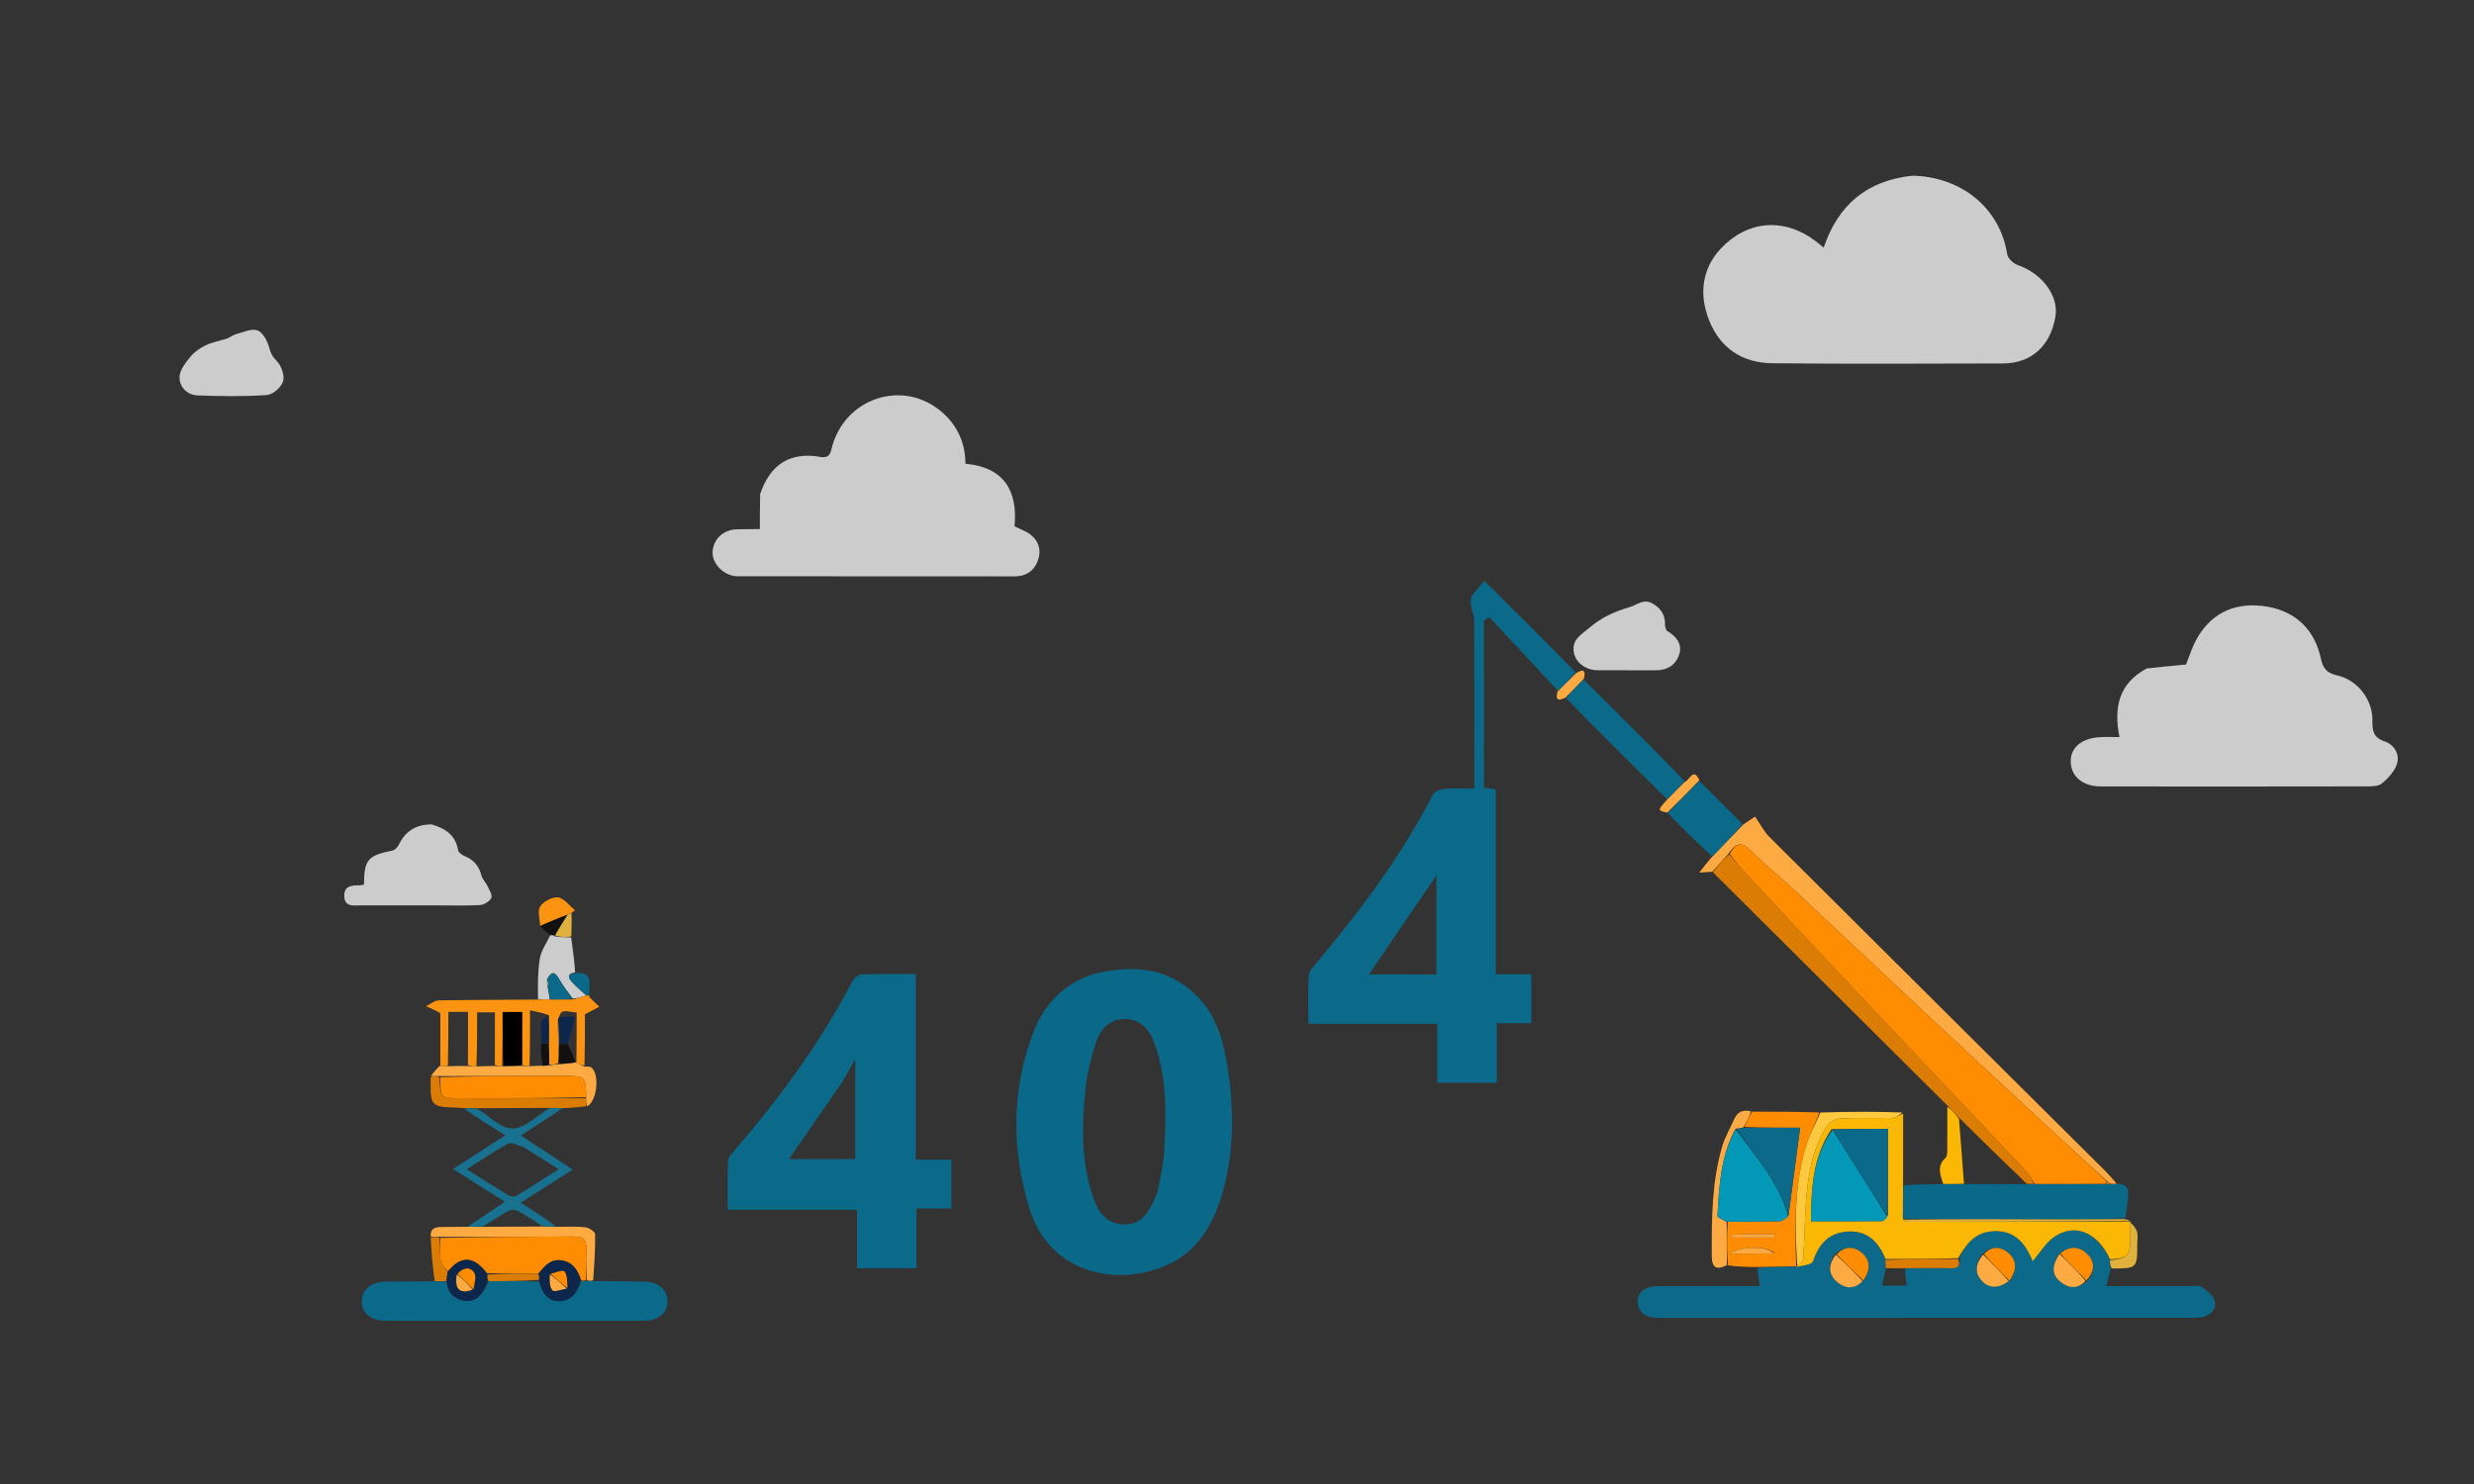 <svg version="1.1" id="Layer_1" xmlns="http://www.w3.org/2000/svg" xmlns:xlink="http://www.w3.org/1999/xlink" x="0px"
	y="0px" width="100%" viewBox="0 0 1000 600" enable-background="new 0 0 1000 600" xml:space="preserve">
	<rect x="0" y="0" width="1000" height="600" fill="#333333" stroke="none"/>
	<path fill="#CCCCCC" opacity="1" stroke="none" d="
M773.067,71.033 
	C792.717,71.487 808.361,83.987 811.322,102.779 
	C811.587,104.461 813.794,106.563 815.547,107.163 
	C825.349,110.519 832.18,119.497 830.829,127.884 
	C828.918,139.753 821.093,146.924 809.657,146.948 
	C778.525,147.013 747.391,147.191 716.263,146.861 
	C704.281,146.734 695.264,140.778 690.785,129.407 
	C686.691,119.013 687.93,108.624 695.536,100.524 
	C706.29,89.073 721.17,87.769 734.105,97.645 
	C735.004,98.331 735.858,99.075 737.143,100.128 
	C742.969,82.793 754.642,72.969 773.067,71.033 
z" />
	<path fill="#0A6889" opacity="1" stroke="none" d="
M441.891,393.828 
	C457.663,390.019 472.086,390.849 483.979,402.872 
	C490.946,409.915 494.013,418.966 495.652,428.36 
	C498.798,446.391 499.256,464.458 494.126,482.302 
	C490.446,495.1 484.127,506.02 471.372,511.63 
	C451.85,520.217 424.171,515.39 416,488.299 
	C408.95,464.926 408.795,441.312 417.372,418.196 
	C421.648,406.671 429.349,397.93 441.891,393.828 
M468.004,481.353 
	C468.872,476.28 470.218,471.236 470.518,466.13 
	C471.389,451.332 471.89,436.497 466.779,422.192 
	C464.817,416.702 461.569,412.25 455.216,412.027 
	C448.873,411.805 444.809,415.855 443.028,421.357 
	C440.952,427.775 439.289,434.479 438.644,441.175 
	C437.332,454.78 437.057,468.512 441.111,481.77 
	C443.05,488.112 445.704,494.645 454.051,495.026 
	C460.312,495.312 464.197,491.638 467.597,482.582 
	C467.655,482.427 467.73,482.277 468.004,481.353 
z" />
	<path fill="#0B6989" opacity="1" stroke="none" d="
M629.742,279.307 
	C620.459,269.336 611.175,259.366 601.892,249.395 
	C601.195,249.913 600.498,250.431 599.8,250.949 
	C599.8,273.378 599.8,295.808 599.8,318.446 
	C601.212,318.66 602.665,318.879 604.595,319.171 
	C604.595,343.836 604.595,368.577 604.595,393.897 
	C609.612,393.897 614.17,393.897 618.943,393.897 
	C618.943,400.733 618.943,406.988 618.943,413.704 
	C614.359,413.704 609.933,413.704 605.03,413.704 
	C605.03,421.89 605.03,429.639 605.03,437.775 
	C596.853,437.775 589.148,437.775 580.956,437.775 
	C580.956,430.049 580.956,422.299 580.956,413.952 
	C563.442,413.952 546.397,413.952 528.843,413.952 
	C528.843,407.067 528.629,400.772 528.984,394.508 
	C529.081,392.796 530.696,391.022 531.935,389.545 
	C549.741,368.322 566.332,346.274 579.047,321.512 
	C579.724,320.192 581.965,319.1 583.577,318.948 
	C587.498,318.58 591.477,318.828 595.933,318.828 
	C595.933,316.352 595.933,314.401 595.933,312.45 
	C595.933,291.952 595.977,271.454 595.869,250.957 
	C595.857,248.764 594.814,246.594 594.523,244.378 
	C594.373,243.23 594.48,241.782 595.075,240.859 
	C596.326,238.918 597.975,237.235 599.977,234.824 
	C612.743,247.478 624.75,259.38 636.849,271.847 
	C634.542,274.71 632.142,277.009 629.742,279.307 
M564.53,394.01 
	C569.806,394.01 575.081,394.01 580.596,394.01 
	C580.596,380.171 580.596,366.827 580.596,353.96 
	C571.682,367.042 562.562,380.425 553.305,394.01 
	C556.9,394.01 560.222,394.01 564.53,394.01 
z" />
	<path fill="#cccccc" opacity="1" stroke="none" d="
M867.7,270.275 
	C873.109,269.651 878.155,269.186 883.579,268.685 
	C884.837,265.638 886.025,261.641 888.032,258.109 
	C894.322,247.034 904.555,243.247 916.439,245.275 
	C928.058,247.257 935.685,254.722 938.153,266.458 
	C938.993,270.452 940.744,272.179 944.578,273.026 
	C952.776,274.839 958.973,282.688 958.939,291.094 
	C958.922,295.141 959.054,298.167 963.971,299.793 
	C967.608,300.996 970.222,304.947 968.797,309.049 
	C967.773,311.994 965.255,314.695 962.779,316.751 
	C961.35,317.938 958.679,317.943 956.566,317.947 
	C920.767,318.012 884.967,318.016 849.168,317.976 
	C841.575,317.967 836.713,313.567 837.005,307.251 
	C837.247,302.013 841.578,298.522 848.63,298.046 
	C851.088,297.88 853.567,298.02 856.702,298.02 
	C854.343,286.259 856.251,276.435 867.7,270.275 
z" />
	<path fill="#cccccc" opacity="1" stroke="none" d="
M307.262,199.747 
	C311.322,187.645 319.488,182.645 331.466,184.71 
	C334.05,185.155 335.384,184.615 336.044,181.753 
	C340.843,160.962 365.096,152.765 381.004,166.841 
	C386.8,171.969 390.249,178.968 390.225,187.49 
	C406.049,188.919 411.388,198.664 410.081,212.78 
	C412.587,214.056 414.806,214.792 416.538,216.149 
	C420.081,218.924 421.003,222.816 419.409,226.917 
	C417.822,230.998 414.639,233.035 410.057,233.029 
	C372.729,232.976 335.401,233.013 298.074,232.984 
	C292.835,232.979 287.885,228.097 288.031,223.295 
	C288.19,218.072 292.312,214.131 297.806,214.008 
	C300.971,213.938 304.137,213.959 307.301,213.901 
	C307.576,213.896 307.846,213.601 307.137,214.018 
	C307.137,208.993 307.137,204.572 307.262,199.747 
z" />
	<path fill="#0B6989" opacity="1" stroke="none" d="
M370.172,427 
	C370.172,441.122 370.172,454.745 370.172,468.867 
	C375.098,468.867 379.676,468.867 384.54,468.867 
	C384.54,475.615 384.54,481.87 384.54,488.619 
	C380.067,488.619 375.488,488.619 370.459,488.619 
	C370.459,496.837 370.459,504.589 370.459,512.755 
	C362.302,512.755 354.578,512.755 346.401,512.755 
	C346.401,505.149 346.401,497.389 346.401,489.11 
	C328.92,489.11 311.871,489.11 294.176,489.11 
	C294.176,482.18 294.025,475.748 294.295,469.334 
	C294.354,467.925 295.755,466.442 296.806,465.224 
	C315.017,444.123 331.429,421.78 344.406,397.018 
	C345.114,395.666 346.869,394.03 348.199,393.973 
	C355.312,393.672 362.445,393.831 370.172,393.831 
	C370.172,404.975 370.172,415.737 370.172,427 
M340.271,437.734 
	C333.131,448.056 325.99,458.377 318.887,468.644 
	C327.883,468.644 336.932,468.644 345.702,468.644 
	C345.702,455.322 345.702,442.358 345.702,428.227 
	C343.618,431.924 342.151,434.527 340.271,437.734 
z" />
	<path fill="#0D6989" opacity="1" stroke="none" d="
M853.134,512.845 
	C852.593,515.083 852.052,517.321 851.406,519.991 
	C862.788,519.991 873.906,519.984 885.023,519.998 
	C886.686,520.001 888.765,519.498 889.92,520.292 
	C892.031,521.745 894.546,523.732 895.16,525.97 
	C896.028,529.137 893.801,531.667 890.422,532.443 
	C888.825,532.811 887.124,532.832 885.47,532.832 
	C814.342,532.85 743.214,532.848 672.085,532.847 
	C671.253,532.847 670.419,532.869 669.587,532.838 
	C665.448,532.683 662.398,530.993 661.962,526.554 
	C661.596,522.823 664.957,520.036 669.737,520.014 
	C683.556,519.952 697.377,519.992 711.408,519.992 
	C710.925,517.553 710.486,515.333 710.49,512.653 
	C715.94,512.133 720.945,512.073 726.24,512.243 
	C728.697,511.674 732.323,511.369 732.789,509.992 
	C735.164,502.988 739.203,498.388 746.839,497.928 
	C754.859,497.445 759.34,502.135 762.045,509.404 
	C762.08,510.765 762.174,511.757 762.173,513.142 
	C761.636,515.593 761.193,517.649 760.722,519.84 
	C764.153,519.84 767.435,519.84 770.754,519.84 
	C770.369,517.423 770.011,515.173 770.138,512.844 
	C776.594,512.751 782.568,512.623 788.534,512.774 
	C791.394,512.846 792.583,511.912 792.007,508.686 
	C794.657,503.121 798.024,498.785 804.28,497.936 
	C813.768,496.649 818.663,502.416 821.619,509.937 
	C824.724,506.324 826.957,502.374 830.319,500.08 
	C838.741,494.334 847.943,498.307 852.82,509.544 
	C852.889,510.887 853.011,511.866 853.134,512.845 
M832.149,507.126 
	C829.176,511.973 829.281,515.519 833.018,518.406 
	C836.264,520.914 839.832,521.344 843.763,517.821 
	C846.794,514.052 846.973,510.111 843.444,506.797 
	C840.166,503.719 836.343,503.872 832.149,507.126 
M753.496,517.5 
	C756.047,513.501 756.206,509.479 752.398,506.383 
	C749.084,503.688 745.371,503.928 741.38,507.271 
	C738.839,511.358 738.981,515.439 742.697,518.465 
	C745.879,521.056 749.654,521.378 753.496,517.5 
M812.556,517.651 
	C815.021,513.799 815.54,509.837 811.841,506.639 
	C808.716,503.936 805.078,503.62 801.097,507.099 
	C798.143,511.325 798.239,515.057 801.382,518.19 
	C804.193,520.993 808.067,520.913 812.556,517.651 
z" />
	<path fill="#FAB703" opacity="1" stroke="none" d="
M762.103,509.036 
	C759.34,502.135 754.859,497.445 746.839,497.928 
	C739.203,498.388 735.164,502.988 732.789,509.992 
	C732.323,511.369 728.697,511.674 726.27,512.227 
	C726.01,511.981 726.067,511.945 726.48,511.964 
	C727.591,510.909 728.829,509.87 728.9,508.757 
	C729.394,501.007 729.428,493.226 730.028,485.487 
	C730.849,474.898 732.535,464.429 738.448,455.291 
	C739.469,453.713 741.955,452.303 743.837,452.204 
	C750.785,451.84 757.768,452.165 764.73,451.976 
	C766.256,451.934 767.754,450.844 769.265,450.237 
	C769.256,459.478 769.246,468.719 769.222,478.812 
	C769.179,484.016 769.15,488.368 769.303,493.107 
	C770.111,493.676 770.738,494.017 771.364,494.016 
	C801.286,493.976 831.208,493.907 861.13,493.841 
	C861.13,493.841 861.133,493.912 861.122,494.345 
	C861.099,496.748 861.082,498.718 861.075,500.688 
	C861.049,507.791 860.068,508.808 852.875,509.179 
	C847.943,498.307 838.741,494.334 830.319,500.08 
	C826.957,502.374 824.724,506.324 821.619,509.937 
	C818.663,502.416 813.768,496.649 804.28,497.936 
	C798.024,498.785 794.657,503.121 791.543,508.68 
	C781.376,509.031 771.739,509.033 762.103,509.036 
M763.148,491.148 
	C763.148,479.636 763.148,468.124 763.148,456.403 
	C755.367,456.403 748.137,456.403 740.277,456.541 
	C732.643,467.836 732.166,480.583 731.985,493.796 
	C742.079,493.796 751.389,493.836 760.696,493.722 
	C761.454,493.713 762.198,492.655 763.148,491.148 
z" />
	<path fill="#0B6989" opacity="1" stroke="none" d="
M239.544,517.937 
	C246.36,518.01 253.176,518.048 259.991,518.169 
	C266.225,518.28 269.91,521.419 269.799,526.406 
	C269.695,531.092 266.062,533.988 260.007,533.992 
	C225.401,534.018 190.794,534.017 156.188,533.994 
	C149.835,533.99 146.179,531.008 146.267,526.092 
	C146.357,521.129 149.981,518.24 156.362,518.17 
	C162.351,518.104 168.341,518.135 175.232,518.089 
	C177.55,518.038 178.966,518.02 180.557,518.296 
	C181.111,523.081 183.9,525.381 188.036,525.949 
	C192.136,526.513 195.331,523.472 197.508,517.998 
	C204.618,517.978 211.268,517.896 217.959,518.201 
	C219.324,523.982 222.592,526.635 227.159,525.968 
	C231.797,525.291 233.505,521.864 234.992,517.938 
	C235.85,517.941 236.339,517.912 237.161,517.981 
	C238.178,518.03 238.861,517.983 239.544,517.937 
z" />
	<path fill="#FEAA42" opacity="1" stroke="none" d="
M692.144,352.468 
	C690.877,352.55 689.61,352.632 686.844,352.811 
	C689,350.059 690.206,348.518 691.887,346.55 
	C696.447,341.869 700.535,337.617 704.622,333.365 
	C706.447,332.146 708.273,330.927 709.404,330.172 
	C711.593,333.325 713.018,336.213 715.176,338.365 
	C760.298,383.355 805.504,428.261 850.689,473.188 
	C852.104,474.595 853.47,476.052 855.019,477.935 
	C855.18,478.384 855.329,478.628 854.935,478.706 
	C854.01,478.74 853.479,478.695 852.81,478.479 
	C852.438,478.122 852.176,477.994 851.746,477.628 
	C845.707,471.999 839.751,466.725 833.915,461.322 
	C815.16,443.957 796.411,426.587 777.734,409.14 
	C760.262,392.819 742.916,376.364 725.448,360.038 
	C719.635,354.606 713.355,349.65 707.784,343.989 
	C703.898,340.041 701.461,340.841 698.675,345.16 
	C696.298,347.686 694.221,350.077 692.144,352.468 
z" />
	<path fill="#CCCCCC" opacity="1" stroke="none" d="
M174.524,333.327 
	C180.181,334.994 184.151,337.766 185.153,343.707 
	C185.307,344.62 186.647,345.633 187.663,346.049 
	C191.324,347.545 193.592,350.01 194.57,353.911 
	C194.961,355.471 196.356,356.753 197.064,358.269 
	C197.79,359.823 199.11,361.926 198.583,363.031 
	C197.912,364.436 195.689,365.82 194.058,365.917 
	C188.253,366.26 182.415,366.055 176.59,366.056 
	C166.438,366.056 156.285,366.078 146.133,366.042 
	C143.088,366.032 139.137,366.962 139.151,362.085 
	C139.163,357.829 142.645,357.964 145.716,357.927 
	C146.193,357.921 146.667,357.729 147.126,357.627 
	C147.156,347.632 148.713,345.851 158.547,343.917 
	C159.552,343.719 160.697,342.589 161.17,341.601 
	C163.807,336.099 168.07,333.289 174.524,333.327 
z" />
	<path fill="#0A6889" opacity="1" stroke="none" d="
M852.947,478.65 
	C853.479,478.695 854.01,478.74 855.041,478.77 
	C855.542,478.757 855.787,478.684 855.787,478.684 
	C858.931,478.716 860.652,479.944 860.211,483.441 
	C859.849,486.317 859.796,489.232 858.94,492.518 
	C849.973,492.949 841.671,493.047 833.37,493.019 
	C811.954,492.949 790.538,492.823 769.121,492.72 
	C769.15,488.368 769.179,484.016 769.29,479.267 
	C774.255,478.843 779.139,478.815 784.907,478.774 
	C788.477,478.714 791.161,478.667 794.317,478.713 
	C802.836,478.767 810.885,478.728 819.319,478.77 
	C820.485,478.779 821.265,478.706 822.504,478.707 
	C832.312,478.732 841.659,478.684 851.323,478.737 
	C852.076,478.775 852.512,478.713 852.947,478.65 
z" />
	<path fill="#DB7D05" opacity="1" stroke="none" d="
M822.044,478.634 
	C821.265,478.706 820.485,478.779 819.128,478.522 
	C809.714,469.524 800.878,460.855 791.871,451.903 
	C790.175,450.072 788.651,448.523 787.127,446.975 
	C755.636,415.633 724.145,384.291 692.399,352.709 
	C694.221,350.077 696.298,347.686 698.829,345.456 
	C701.424,348.146 703.467,350.767 705.722,353.189 
	C719.969,368.494 734.223,383.792 748.552,399.02 
	C766.072,417.639 783.667,436.189 801.234,454.765 
	C807.28,461.158 813.389,467.493 819.346,473.968 
	C820.533,475.259 821.159,477.065 822.044,478.634 
z" />
	<path fill="#cccccc" opacity="1" stroke="none" d="
M673.664,254.965 
	C677.649,257.288 680.073,260.437 678.751,264.596 
	C677.4,268.845 673.889,271.066 669.156,271.021 
	C661.354,270.946 653.549,271.051 645.746,270.982 
	C640.775,270.939 636.647,267.717 636.095,263.385 
	C635.462,258.426 639.15,256.636 642.397,253.844 
	C647.305,249.623 652.563,247.283 658.646,245.483 
	C661.729,244.572 664.248,242.03 667.736,243.89 
	C671.253,245.766 673.164,248.639 673.02,252.745 
	C672.998,253.381 673.272,254.028 673.664,254.965 
z" />
	<path fill="#CCcccc" opacity="1" stroke="none" d="
M91.619,136.956 
	C93.153,136.318 94.205,135.42 95.411,135.101 
	C98.3,134.336 101.671,132.709 104.071,133.577 
	C106.243,134.362 108.074,137.806 108.776,140.422 
	C109.398,142.737 110.063,144.156 111.836,145.937 
	C113.711,147.822 115.12,151.778 114.428,154.159 
	C113.739,156.532 110.292,159.552 107.877,159.719 
	C98.593,160.361 89.23,160.199 79.913,159.867 
	C75.592,159.713 72.481,156.467 72.564,152.417 
	C72.62,149.646 74.994,146.673 76.926,144.268 
	C78.478,142.336 80.757,140.787 83.013,139.676 
	C85.57,138.417 88.46,137.836 91.619,136.956 
z" />
	<path fill="#FC9311" opacity="1" stroke="none" d="
M177.991,430.986 
	C177.991,423.876 177.991,416.765 177.991,409.815 
	C177.561,409.46 177.353,409.209 177.086,409.081 
	C175.467,408.305 173.834,407.558 172.206,406.801 
	C173.93,405.986 175.643,404.495 177.382,404.464 
	C190.304,404.232 203.231,404.29 217.03,404.133 
	C219.335,404.034 220.766,404.059 222.634,404.101 
	C225.744,404.116 228.415,404.114 231.484,404.106 
	C233.575,403.563 235.268,403.026 237.261,402.449 
	C237.762,402.42 237.963,402.429 238.164,402.439 
	C238.245,402.755 238.224,403.173 238.423,403.372 
	C239.671,404.617 240.969,405.813 242.25,407.025 
	C240.505,407.95 238.759,408.875 236.433,410.108 
	C236.433,416.421 236.433,423.295 236.262,430.759 
	C235.006,430.746 233.922,430.143 232.838,429.523 
	C232.839,429.506 232.873,429.49 232.981,429.001 
	C233.089,422.119 233.089,415.727 233.089,409.407 
	C227.001,408.465 227.001,408.465 225.845,411.374 
	C225.842,411.552 225.723,411.887 225.485,412.232 
	C225.439,416.785 225.632,420.994 225.9,425.579 
	C225.89,427.205 225.806,428.453 225.51,429.959 
	C224.192,430.406 223.085,430.597 222.003,430.352 
	C221.981,427.263 221.934,424.608 221.956,421.501 
	C221.979,417.665 221.935,414.28 221.909,410.474 
	C219.585,409.574 217.243,409.096 214.236,408.483 
	C214.236,416.501 214.236,423.597 214.042,430.969 
	C212.897,431.159 211.946,431.073 211.024,430.52 
	C211.054,423.116 211.054,416.179 211.054,409.164 
	C208.186,409.164 205.932,409.164 203.159,409.164 
	C203.159,416.535 203.159,423.653 202.97,431.039 
	C201.851,431.199 200.922,431.092 200.021,430.517 
	C200.051,423.154 200.051,416.258 200.051,409.315 
	C197.34,409.315 195.164,409.315 192.852,409.315 
	C192.852,416.823 192.852,423.922 192.584,431.13 
	C191.253,431.164 190.192,431.09 189.159,430.547 
	C189.188,423.147 189.188,416.216 189.188,409.128 
	C186.317,409.128 184.065,409.128 181.225,409.128 
	C181.225,416.48 181.225,423.592 181.03,430.977 
	C179.887,431.162 178.939,431.074 177.991,430.986 
z" />
	<path fill="#FF8C01" opacity="1" stroke="none" d="
M725.98,511.997 
	C720.945,512.073 715.94,512.133 710.476,512.277 
	C706.318,512.276 702.619,512.193 698.456,511.599 
	C697.97,505.414 697.95,499.74 698.397,493.972 
	C705.664,493.872 712.464,493.954 719.257,493.771 
	C720.464,493.739 721.641,492.606 722.901,491.536 
	C724.504,479.544 726.038,468 727.64,455.948 
	C720.776,455.948 712.872,455.948 705.104,455.644 
	C706.206,453.378 707.17,451.417 708.135,449.456 
	C717.057,449.454 725.979,449.453 735.325,449.791 
	C733.823,454.498 731.428,458.721 730.054,463.255 
	C725.233,479.163 725.392,495.548 726.067,511.945 
	C726.067,511.945 726.01,511.981 725.98,511.997 
M717.173,506.586 
	C714.533,503.824 703.848,503.674 698.913,506.898 
	C705.325,506.898 710.901,506.898 717.173,506.586 
M706.605,498.972 
	C704.292,499.082 701.979,499.192 699.666,499.302 
	C699.701,499.652 699.737,500.003 699.773,500.353 
	C705.604,500.353 711.436,500.353 717.267,500.353 
	C717.265,499.897 717.262,499.442 717.26,498.986 
	C714.024,498.986 710.787,498.986 706.605,498.972 
z" />
	<path fill="#0B6989" opacity="1" stroke="none" d="
M640.018,274.68 
	C653.657,288.189 667.297,301.698 680.888,315.784 
	C678.511,318.634 676.184,320.908 673.856,323.182 
	C660.271,309.753 646.686,296.324 633.045,282.319 
	C635.333,279.389 637.675,277.035 640.018,274.68 
z" />
	<path fill="#18718F" opacity="1" stroke="none" d="
M227.456,448.089 
	C222.062,451.606 216.667,455.123 210.569,459.098 
	C217.48,463.662 224.029,467.987 231.462,472.896 
	C224.074,477.597 217.444,481.816 210.447,486.268 
	C215.598,489.521 220.221,492.441 224.613,495.725 
	C222.68,496.026 220.98,495.964 219.073,495.618 
	C215.744,493.43 212.697,491.382 209.458,489.701 
	C208.37,489.137 206.511,488.988 205.497,489.546 
	C202.026,491.454 198.774,493.761 195.04,495.96 
	C192.767,495.989 190.892,495.974 189.017,495.958 
	C193.808,492.756 198.599,489.554 204.081,485.89 
	C197.153,481.522 190.644,477.418 183.114,472.671 
	C190.287,468.026 196.853,463.775 204.231,458.998 
	C198.285,455.336 192.859,451.994 187.67,448.305 
	C189.56,447.994 191.214,448.031 193.064,448.351 
	C197.916,451.387 202.61,456.366 207.217,456.286 
	C212.054,456.202 216.808,451.272 221.593,448.451 
	C221.724,448.374 221.799,448.198 222.359,448.011 
	C224.365,447.999 225.91,448.044 227.456,448.089 
M211.536,463.74 
	C209.498,463.214 206.899,461.622 205.52,462.347 
	C199.876,465.32 194.603,469 188.664,472.754 
	C194.617,476.506 200.034,479.994 205.55,483.316 
	C206.363,483.805 207.918,483.957 208.673,483.504 
	C214.315,480.117 219.843,476.539 225.841,472.745 
	C220.881,469.597 216.545,466.846 211.536,463.74 
z" />
	<path fill="#0B6989" opacity="1" stroke="none" d="
M704.316,333.128 
	C700.535,337.617 696.447,341.869 692.111,346.268 
	C686.011,340.71 680.16,335.007 674.193,328.778 
	C678.341,324.092 682.606,319.932 686.871,315.772 
	C692.584,321.478 698.297,327.185 704.316,333.128 
z" />
	<path fill="#FEAA42" opacity="1" stroke="none" d="
M188.552,495.99 
	C190.892,495.974 192.767,495.989 195.549,496.023 
	C204.063,495.995 211.671,495.948 219.279,495.901 
	C220.98,495.964 222.68,496.026 224.803,496.012 
	C229.039,495.989 232.883,495.787 236.653,496.224 
	C238.103,496.392 240.536,497.995 240.554,498.98 
	C240.665,505.042 240.212,511.115 239.746,517.561 
	C238.861,517.983 238.178,518.03 237.225,517.524 
	C236.966,513.157 236.8,509.333 237.035,505.533 
	C237.281,501.555 235.97,499.875 231.706,499.922 
	C213.799,500.119 195.889,500.043 177.598,500.042 
	C176.194,500.034 175.173,500.053 174.151,500.072 
	C173.733,496.871 175.699,496.13 178.298,496.095 
	C181.56,496.05 184.824,496.044 188.552,495.99 
z" />
	<path fill="#FEC83F" opacity="1" stroke="none" d="
M726.48,511.964 
	C725.392,495.548 725.233,479.163 730.054,463.255 
	C731.428,458.721 733.823,454.498 735.78,449.817 
	C746.736,449.447 757.661,449.392 768.926,449.787 
	C767.754,450.844 766.256,451.934 764.73,451.976 
	C757.768,452.165 750.785,451.84 743.837,452.204 
	C741.955,452.303 739.469,453.713 738.448,455.291 
	C732.535,464.429 730.849,474.898 730.028,485.487 
	C729.428,493.226 729.394,501.007 728.9,508.757 
	C728.829,509.87 727.591,510.909 726.48,511.964 
z" />
	<path fill="#FEAA42" opacity="1" stroke="none" d="
M221.978,430.787 
	C223.085,430.597 224.192,430.406 225.733,430.311 
	C228.391,430.118 230.614,429.829 232.837,429.54 
	C233.922,430.143 235.006,430.746 236.362,431.226 
	C237.44,431.249 238.448,431.137 239.021,431.584 
	C242.439,434.252 241.416,445.316 237.241,447.33 
	C236.877,445.942 236.867,445 236.9,443.629 
	C236.934,435.533 236.403,434.987 228.783,434.997 
	C211.844,435.02 194.904,435.056 177.583,435.063 
	C176.182,435.056 175.163,435.073 174.144,435.09 
	C175.18,433.752 176.216,432.413 177.621,431.031 
	C178.939,431.074 179.887,431.162 181.45,431.092 
	C184.421,430.962 186.775,430.989 189.13,431.016 
	C190.192,431.09 191.253,431.164 193.031,431.155 
	C195.829,431.042 197.911,431.013 199.992,430.984 
	C200.922,431.092 201.851,431.199 203.395,431.129 
	C206.337,430.964 208.666,430.975 210.994,430.987 
	C211.946,431.073 212.897,431.159 214.432,431.077 
	C216.358,430.911 217.701,430.913 219.412,430.904 
	C220.512,430.859 221.245,430.823 221.978,430.787 
z" />
	<path fill="#cccccc" opacity="1" stroke="none" d="
M236.962,402.489 
	C235.268,403.026 233.575,403.563 231.527,403.741 
	C229.451,400.913 227.502,398.568 226.066,395.943 
	C224.257,392.635 222.855,392.655 221.012,396.06 
	C220.94,397.12 221.119,398.08 221.431,399.449 
	C221.775,401.266 221.986,402.674 222.196,404.083 
	C220.766,404.059 219.335,404.034 217.476,403.964 
	C217.38,398.476 217.327,392.972 218.191,387.616 
	C218.691,384.524 220.672,381.671 222.355,378.266 
	C223.188,377.982 223.653,378.142 224.282,378.586 
	C226.587,378.917 228.727,378.963 230.866,379.009 
	C231.505,383.592 232.143,388.174 232.48,393.127 
	C228.589,393.774 230.092,395.766 231.211,397.046 
	C232.941,399.024 235.027,400.69 236.962,402.489 
z" />
	<path fill="#DB7D05" opacity="1" stroke="none" d="
M174.086,435.54 
	C175.163,435.073 176.182,435.056 177.594,435.497 
	C178.028,444.009 178.028,444.005 186.195,444.011 
	C203.082,444.024 219.97,444.042 236.858,444.058 
	C236.867,445 236.877,445.942 236.872,447.239 
	C234,447.725 231.143,447.857 227.871,448.04 
	C225.91,448.044 224.365,447.999 221.904,447.936 
	C211.615,447.969 202.241,448.019 192.868,448.069 
	C191.214,448.031 189.56,447.994 187.499,448.025 
	C186.441,448.016 185.792,447.893 185.139,447.869 
	C173.943,447.458 173.943,447.461 174.086,435.54 
z" />
	<path fill="#FEAA42" opacity="1" stroke="none" d="
M707.743,449.323 
	C707.17,451.417 706.206,453.378 704.724,455.733 
	C703.424,456.194 702.641,456.261 701.512,456.344 
	C695.419,467.421 694.898,479.553 694.207,491.603 
	C694.164,492.35 696.63,493.241 697.929,494.065 
	C697.95,499.74 697.97,505.414 697.996,511.558 
	C694.016,513.463 691.928,512.844 691.908,507.827 
	C691.849,492.849 691.867,477.894 696.164,463.378 
	C697.279,459.612 699.358,456.135 700.963,452.51 
	C702.215,449.68 704.29,448.503 707.743,449.323 
z" />
	<path fill="#FAB703" opacity="1" stroke="none" d="
M787.114,447.444 
	C788.651,448.523 790.175,450.072 791.825,452.356 
	C792.582,461.601 793.214,470.11 793.846,478.619 
	C791.161,478.667 788.477,478.714 785.436,478.689 
	C784.273,474.982 782.766,471.35 786.389,468.136 
	C787.142,467.468 787.071,465.679 787.086,464.404 
	C787.15,458.908 787.106,453.411 787.114,447.444 
z" />
	<path fill="#FC9311" opacity="1" stroke="none" d="
M218.319,374.272 
	C218.238,371.614 217.146,368.288 218.344,366.475 
	C219.689,364.44 223.267,362.538 225.572,362.845 
	C228.022,363.172 230.118,366.156 232.368,367.979 
	C232.16,368.236 231.952,368.492 231.233,368.918 
	C230.289,369.371 229.856,369.655 229.023,369.973 
	C225.188,371.428 221.754,372.85 218.319,374.272 
z" />
	<path fill="#E0B13C" opacity="1" stroke="none" d="
M769.303,493.107 
	C790.538,492.823 811.954,492.949 833.37,493.019 
	C841.671,493.047 849.973,492.949 858.663,492.9 
	C859.564,493.015 860.078,493.139 860.861,493.552 
	C831.208,493.907 801.286,493.976 771.364,494.016 
	C770.738,494.017 770.111,493.676 769.303,493.107 
z" />
	<path fill="#E0B13C" opacity="1" stroke="none" d="
M852.82,509.544 
	C860.068,508.808 861.049,507.791 861.075,500.688 
	C861.082,498.718 861.099,496.748 861.129,494.304 
	C862.053,495.191 863.316,496.444 863.767,497.941 
	C864.227,499.464 863.895,501.228 863.895,502.886 
	C863.898,512.804 863.816,512.886 853.564,512.857 
	C853.011,511.866 852.889,510.887 852.82,509.544 
z" />
	<path fill="#DB7D05" opacity="1" stroke="none" d="
M174.089,500.531 
	C175.173,500.053 176.194,500.034 177.605,500.497 
	C177.997,503.931 177.672,506.936 178.137,509.813 
	C178.382,511.327 180.01,512.617 180.947,514.343 
	C180.714,515.786 180.548,516.895 180.382,518.003 
	C178.966,518.02 177.55,518.038 175.713,518.008 
	C174.871,512.304 174.449,506.647 174.089,500.531 
z" />
	<path fill="#FEAA42" opacity="1" stroke="none" d="
M686.908,315.418 
	C682.606,319.932 678.341,324.092 673.927,328.554 
	C669.972,327.741 669.966,327.6 673.702,323.47 
	C676.184,320.908 678.511,318.634 681.053,316.076 
	C683.137,315.371 684.385,310.107 686.908,315.418 
z" />
	<path fill="#FEAA42" opacity="1" stroke="none" d="
M640.223,274.369 
	C637.675,277.035 635.333,279.389 632.842,282 
	C630.39,283.244 628.5,283.622 629.541,279.644 
	C632.142,277.009 634.542,274.71 637.067,272.16 
	C639.627,270.583 641.157,270.62 640.223,274.369 
z" />
	<path fill="#E0B13C" opacity="1" stroke="none" d="
M229.422,369.939 
	C229.856,369.655 230.289,369.371 230.985,369.093 
	C231.151,372.133 231.054,375.166 230.912,378.604 
	C228.727,378.963 226.587,378.917 224.404,378.234 
	C226.048,375.045 227.735,372.492 229.422,369.939 
z" />
	<path fill="#131110" opacity="1" stroke="none" d="
M229.023,369.973 
	C227.735,372.492 226.048,375.045 224.239,377.95 
	C223.653,378.142 223.188,377.982 222.361,377.892 
	C220.857,376.905 219.715,375.848 218.446,374.532 
	C221.754,372.85 225.188,371.428 229.023,369.973 
z" />
	<path fill="#0A6889" opacity="1" stroke="none" d="
M237.261,402.449 
	C235.027,400.69 232.941,399.024 231.211,397.046 
	C230.092,395.766 228.589,393.774 232.575,393.492 
	C240.031,392.644 237.985,397.796 238.19,401.944 
	C237.963,402.429 237.762,402.42 237.261,402.449 
z" />
	<path fill="#DB7D05" opacity="1" stroke="none" d="
M855.707,478.535 
	C855.787,478.684 855.542,478.757 855.435,478.692 
	C855.329,478.628 855.18,478.384 855.092,478.272 
	C855.236,478.169 855.444,478.244 855.707,478.535 
z" />
	<path fill="transparent" opacity="1" stroke="none" d="
M467.901,481.739 
	C467.73,482.277 467.655,482.427 467.597,482.582 
	C464.197,491.638 460.312,495.312 454.051,495.026 
	C445.704,494.645 443.05,488.112 441.111,481.77 
	C437.057,468.512 437.332,454.78 438.644,441.175 
	C439.289,434.479 440.952,427.775 443.028,421.357 
	C444.809,415.855 448.873,411.805 455.216,412.027 
	C461.569,412.25 464.817,416.702 466.779,422.192 
	C471.89,436.497 471.389,451.332 470.518,466.13 
	C470.218,471.236 468.872,476.28 467.901,481.739 
z" />
	<path fill="transparent" opacity="1" stroke="none" d="
M564.038,394.01 
	C560.222,394.01 556.9,394.01 553.305,394.01 
	C562.562,380.425 571.682,367.042 580.596,353.96 
	C580.596,366.827 580.596,380.171 580.596,394.01 
	C575.081,394.01 569.806,394.01 564.038,394.01 
z" />
	<path fill="transparent" opacity="1" stroke="none" d="
M340.477,437.432 
	C342.151,434.527 343.618,431.924 345.702,428.227 
	C345.702,442.358 345.702,455.322 345.702,468.644 
	C336.932,468.644 327.883,468.644 318.887,468.644 
	C325.99,458.377 333.131,448.056 340.477,437.432 
z" />
	<path fill="#DB7D05" opacity="1" stroke="none" d="
M762.045,509.404 
	C771.739,509.033 781.376,509.031 791.476,509.035 
	C792.583,511.912 791.394,512.846 788.534,512.774 
	C782.568,512.623 776.594,512.751 769.738,512.752 
	C766.658,512.742 764.463,512.745 762.268,512.749 
	C762.174,511.757 762.08,510.765 762.045,509.404 
z" />
	<path fill="#FEAA42" opacity="1" stroke="none" d="
M811.93,517.974 
	C808.067,520.913 804.193,520.993 801.382,518.19 
	C798.239,515.057 798.143,511.325 801.596,507.234 
	C805.374,510.904 808.652,514.439 811.93,517.974 
z" />
	<path fill="#FEAA42" opacity="1" stroke="none" d="
M752.879,517.942 
	C749.654,521.378 745.879,521.056 742.697,518.465 
	C738.981,515.439 738.839,511.358 742.033,507.309 
	C746.084,510.879 749.482,514.411 752.879,517.942 
z" />
	<path fill="#FF8C01" opacity="1" stroke="none" d="
M832.776,506.768 
	C836.343,503.872 840.166,503.719 843.444,506.797 
	C846.973,510.111 846.794,514.052 843.304,517.687 
	C839.489,513.958 836.133,510.363 832.776,506.768 
z" />
	<path fill="#FEAA42" opacity="1" stroke="none" d="
M832.463,506.947 
	C836.133,510.363 839.489,513.958 842.991,517.87 
	C839.832,521.344 836.264,520.914 833.018,518.406 
	C829.281,515.519 829.176,511.973 832.463,506.947 
z" />
	<path fill="#FF8C01" opacity="1" stroke="none" d="
M753.188,517.721 
	C749.482,514.411 746.084,510.879 742.404,507.184 
	C745.371,503.928 749.084,503.688 752.398,506.383 
	C756.206,509.479 756.047,513.501 753.188,517.721 
z" />
	<path fill="#FF8C01" opacity="1" stroke="none" d="
M812.243,517.812 
	C808.652,514.439 805.374,510.904 801.922,507.058 
	C805.078,503.62 808.716,503.936 811.841,506.639 
	C815.54,509.837 815.021,513.799 812.243,517.812 
z" />
	<path fill="transparent" opacity="1" stroke="none" d="
M762.173,513.142 
	C764.463,512.745 766.658,512.742 769.253,512.831 
	C770.011,515.173 770.369,517.423 770.754,519.84 
	C767.435,519.84 764.153,519.84 760.722,519.84 
	C761.193,517.649 761.636,515.593 762.173,513.142 
z" />
	<path fill="#0498B8" opacity="1" stroke="none" d="
M762.949,492.085 
	C762.198,492.655 761.454,493.713 760.696,493.722 
	C751.389,493.836 742.079,493.796 731.985,493.796 
	C732.166,480.583 732.643,467.836 740.679,456.792 
	C742.863,459.996 744.602,462.975 746.434,465.896 
	C751.919,474.638 757.441,483.357 762.949,492.085 
z" />
	<path fill="#0B6989" opacity="1" stroke="none" d="
M763.048,491.616 
	C757.441,483.357 751.919,474.638 746.434,465.896 
	C744.602,462.975 742.863,459.996 740.995,456.723 
	C748.137,456.403 755.367,456.403 763.148,456.403 
	C763.148,468.124 763.148,479.636 763.048,491.616 
z" />
	<path fill="#FF8C01" opacity="1" stroke="none" d="
M181.013,514.008 
	C180.01,512.617 178.382,511.327 178.137,509.813 
	C177.672,506.936 177.997,503.931 177.987,500.523 
	C195.889,500.043 213.799,500.119 231.706,499.922 
	C235.97,499.875 237.281,501.555 237.035,505.533 
	C236.8,509.333 236.966,513.157 236.892,517.427 
	C236.339,517.912 235.85,517.941 234.944,517.608 
	C233.519,513.274 231.43,510.345 227.097,509.619 
	C222.554,508.858 220.195,511.869 217.438,514.978 
	C210.343,514.979 203.709,514.979 196.849,514.721 
	C191.5,507.707 186.313,507.556 181.013,514.008 
z" />
	<path fill="#0C274B" opacity="1" stroke="none" d="
M217.9,514.978 
	C220.195,511.869 222.554,508.858 227.097,509.619 
	C231.43,510.345 233.519,513.274 234.575,517.578 
	C233.505,521.864 231.797,525.291 227.159,525.968 
	C222.592,526.635 219.324,523.982 217.944,517.846 
	C217.892,516.396 217.896,515.687 217.9,514.978 
M221.699,515.507 
	C222.169,517.64 222.06,520.298 223.333,521.704 
	C224.069,522.517 227.035,521.309 229.64,520.543 
	C229.226,518.319 229.412,515.596 228.151,514.074 
	C227.491,513.278 224.287,514.59 221.699,515.507 
z" />
	<path fill="#0C274B" opacity="1" stroke="none" d="
M180.947,514.343 
	C186.313,507.556 191.5,507.707 196.817,515.09 
	C197.023,516.457 197.035,517.197 197.046,517.937 
	C195.331,523.472 192.136,526.513 188.036,525.949 
	C183.9,525.381 181.111,523.081 180.557,518.296 
	C180.548,516.895 180.714,515.786 180.947,514.343 
M191.715,521.439 
	C191.746,519.062 192.697,516.053 191.598,514.452 
	C189.882,511.955 187.01,512.597 184.363,515.482 
	C183.636,521.289 185.852,523.357 191.715,521.439 
z" />
	<path fill="#DB7D05" opacity="1" stroke="none" d="
M197.508,517.998 
	C197.035,517.197 197.023,516.457 197.043,515.349 
	C203.709,514.979 210.343,514.979 217.438,514.978 
	C217.896,515.687 217.892,516.396 217.903,517.46 
	C211.268,517.896 204.618,517.978 197.508,517.998 
z" />
	<path fill="#FF8C01" opacity="1" stroke="none" d="
M822.504,478.707 
	C821.159,477.065 820.533,475.259 819.346,473.968 
	C813.389,467.493 807.28,461.158 801.234,454.765 
	C783.667,436.189 766.072,417.639 748.552,399.02 
	C734.223,383.792 719.969,368.494 705.722,353.189 
	C703.467,350.767 701.424,348.146 699.13,345.321 
	C701.461,340.841 703.898,340.041 707.784,343.989 
	C713.355,349.65 719.635,354.606 725.448,360.038 
	C742.916,376.364 760.262,392.819 777.734,409.14 
	C796.411,426.587 815.16,443.957 833.915,461.322 
	C839.751,466.725 845.707,471.999 851.574,477.713 
	C851.3,478.213 851.122,478.394 851.005,478.636 
	C841.659,478.684 832.312,478.732 822.504,478.707 
z" />
	<path fill="#DB7D05" opacity="1" stroke="none" d="
M851.323,478.737 
	C851.122,478.394 851.3,478.213 851.712,478.009 
	C852.176,477.994 852.438,478.122 852.81,478.479 
	C852.512,478.713 852.076,478.775 851.323,478.737 
z" />
	<path fill="transparent" opacity="1" stroke="none" d="
M794.317,478.713 
	C793.214,470.11 792.582,461.601 791.996,452.638 
	C800.878,460.855 809.714,469.524 818.741,478.442 
	C810.885,478.728 802.836,478.767 794.317,478.713 
z" />
	<path fill="tranparent" opacity="1" stroke="none" d="
M211.024,430.52 
	C208.666,430.975 206.337,430.964 203.584,430.861 
	C203.159,423.653 203.159,416.535 203.159,409.164 
	C205.932,409.164 208.186,409.164 211.054,409.164 
	C211.054,416.179 211.054,423.116 211.024,430.52 
z" />
	<path fill="transparent" opacity="1" stroke="none" d="
M189.159,430.547 
	C186.775,430.989 184.421,430.962 181.646,430.819 
	C181.225,423.592 181.225,416.48 181.225,409.128 
	C184.065,409.128 186.317,409.128 189.188,409.128 
	C189.188,416.216 189.188,423.147 189.159,430.547 
z" />
	<path fill="transparent" opacity="1" stroke="none" d="
M200.021,430.517 
	C197.911,431.013 195.829,431.042 193.3,431.046 
	C192.852,423.922 192.852,416.823 192.852,409.315 
	C195.164,409.315 197.34,409.315 200.051,409.315 
	C200.051,416.258 200.051,423.154 200.021,430.517 
z" />
	<path fill="transparent" opacity="1" stroke="none" d="
M219.045,430.914 
	C217.701,430.913 216.358,430.911 214.625,430.802 
	C214.236,423.597 214.236,416.501 214.236,408.483 
	C217.243,409.096 219.585,409.574 221.528,410.48 
	C220.286,411.64 218.777,412.325 218.72,413.113 
	C218.509,416.052 218.774,419.026 218.656,422.265 
	C218.65,425.333 218.847,428.123 219.045,430.914 
z" />
	<path fill="#0C274B" opacity="1" stroke="none" d="
M225.723,411.887 
	C225.723,411.887 225.842,411.552 226.28,411.274 
	C228.323,410.997 229.927,410.997 232.403,410.997 
	C231.442,415.146 230.64,418.612 229.447,422.06 
	C228.021,422.104 226.985,422.168 225.883,421.756 
	C225.785,418.149 225.754,415.018 225.723,411.887 
z" />
	<path fill="#0B6989" opacity="1" stroke="none" d="
M222.634,404.101 
	C221.986,402.674 221.775,401.266 221.584,399.077 
	C221.491,397.518 221.377,396.739 221.264,395.96 
	C222.855,392.655 224.257,392.635 226.066,395.943 
	C227.502,398.568 229.451,400.913 231.129,403.747 
	C228.415,404.114 225.744,404.116 222.634,404.101 
z" />
	<path fill="transparent" opacity="1" stroke="none" d="
M229.837,422.079 
	C230.64,418.612 231.442,415.146 232.403,410.997 
	C229.927,410.997 228.323,410.997 226.283,411.096 
	C227.001,408.465 227.001,408.465 233.089,409.407 
	C233.089,415.727 233.089,422.119 232.671,428.783 
	C231.448,426.729 230.643,424.404 229.837,422.079 
z" />
	<path fill="#131110" opacity="1" stroke="none" d="
M229.447,422.06 
	C230.643,424.404 231.448,426.729 232.563,429.272 
	C232.873,429.49 232.839,429.506 232.838,429.523 
	C230.614,429.829 228.391,430.118 225.945,430.055 
	C225.806,428.453 225.89,427.205 225.911,425.201 
	C225.881,423.707 225.915,422.969 225.949,422.231 
	C226.985,422.168 228.021,422.104 229.447,422.06 
z" />
	<path fill="#0C274B" opacity="1" stroke="none" d="
M218.86,421.987 
	C218.774,419.026 218.509,416.052 218.72,413.113 
	C218.777,412.325 220.286,411.64 221.51,410.902 
	C221.935,414.28 221.979,417.665 221.578,421.519 
	C220.374,421.988 219.617,421.987 218.86,421.987 
z" />
	<path fill="#131110" opacity="1" stroke="none" d="
M218.656,422.265 
	C219.617,421.987 220.374,421.988 221.509,421.971 
	C221.934,424.608 221.981,427.263 222.003,430.352 
	C221.245,430.823 220.512,430.859 219.412,430.904 
	C218.847,428.123 218.65,425.333 218.656,422.265 
z" />
	<path fill="#FEAA42" opacity="1" stroke="none" d="
M225.883,421.756 
	C225.915,422.969 225.881,423.707 225.836,424.824 
	C225.632,420.994 225.439,416.785 225.485,412.232 
	C225.754,415.018 225.785,418.149 225.883,421.756 
z" />
	<path fill="#0498B8" opacity="1" stroke="none" d="
M698.397,493.972 
	C696.63,493.241 694.164,492.35 694.207,491.603 
	C694.898,479.553 695.419,467.421 701.598,456.669 
	C709.957,468.056 719.244,478.325 722.832,491.982 
	C721.641,492.606 720.464,493.739 719.257,493.771 
	C712.464,493.954 705.664,493.872 698.397,493.972 
z" />
	<path fill="#0D6989" opacity="1" stroke="none" d="
M722.901,491.536 
	C719.244,478.325 709.957,468.056 701.944,456.654 
	C702.641,456.261 703.424,456.194 704.587,456.037 
	C712.872,455.948 720.776,455.948 727.64,455.948 
	C726.038,468 724.504,479.544 722.901,491.536 
z" />
	<path fill="#FEAA42" opacity="1" stroke="none" d="
M716.826,506.742 
	C710.901,506.898 705.325,506.898 698.913,506.898 
	C703.848,503.674 714.533,503.824 716.826,506.742 
z" />
	<path fill="#FEAA42" opacity="1" stroke="none" d="
M707.078,498.979 
	C710.787,498.986 714.024,498.986 717.26,498.986 
	C717.262,499.442 717.265,499.897 717.267,500.353 
	C711.436,500.353 705.604,500.353 699.773,500.353 
	C699.737,500.003 699.701,499.652 699.666,499.302 
	C701.979,499.192 704.292,499.082 707.078,498.979 
z" />
	<path fill="transparent" opacity="1" stroke="none" d="
M211.873,463.918 
	C216.545,466.846 220.881,469.597 225.841,472.745 
	C219.843,476.539 214.315,480.117 208.673,483.504 
	C207.918,483.957 206.363,483.805 205.55,483.316 
	C200.034,479.994 194.617,476.506 188.664,472.754 
	C194.603,469 199.876,465.32 205.52,462.347 
	C206.899,461.622 209.498,463.214 211.873,463.918 
z" />
	<path fill="transparent" opacity="1" stroke="none" d="
M193.064,448.351 
	C202.241,448.019 211.615,447.969 221.444,447.994 
	C221.799,448.198 221.724,448.374 221.593,448.451 
	C216.808,451.272 212.054,456.202 207.217,456.286 
	C202.61,456.366 197.916,451.387 193.064,448.351 
z" />
	<path fill="transparent" opacity="1" stroke="none" d="
M219.073,495.618 
	C211.671,495.948 204.063,495.995 195.947,495.979 
	C198.774,493.761 202.026,491.454 205.497,489.546 
	C206.511,488.988 208.37,489.137 209.458,489.701 
	C212.697,491.382 215.744,493.43 219.073,495.618 
z" />
	<path fill="#FF8C01" opacity="1" stroke="none" d="
M236.9,443.629 
	C219.97,444.042 203.082,444.024 186.195,444.011 
	C178.028,444.005 178.028,444.009 177.976,435.522 
	C194.904,435.056 211.844,435.02 228.783,434.997 
	C236.403,434.987 236.934,435.533 236.9,443.629 
z" />
	<path fill="#F2F2F2" opacity="1" stroke="none" d="
M221.012,396.06 
	C221.377,396.739 221.491,397.518 221.451,398.669 
	C221.119,398.08 220.94,397.12 221.012,396.06 
z" />
	<path fill="#FEAA42" opacity="1" stroke="none" d="
M228.998,521.01 
	C227.035,521.309 224.069,522.517 223.333,521.704 
	C222.06,520.298 222.169,517.64 222.287,515.295 
	C224.915,517.059 226.957,519.035 228.998,521.01 
z" />
	<path fill="#FF8C01" opacity="1" stroke="none" d="
M229.319,520.776 
	C226.957,519.035 224.915,517.059 222.553,515.017 
	C224.287,514.59 227.491,513.278 228.151,514.074 
	C229.412,515.596 229.226,518.319 229.319,520.776 
z" />
	<path fill="#FF8C01" opacity="1" stroke="none" d="
M184.962,515.038 
	C187.01,512.597 189.882,511.955 191.598,514.452 
	C192.697,516.053 191.746,519.062 191.332,521.261 
	C188.953,519.068 186.958,517.053 184.962,515.038 
z" />
	<path fill="#FEAA42" opacity="1" stroke="none" d="
M184.663,515.26 
	C186.958,517.053 188.953,519.068 191.003,521.407 
	C185.852,523.357 183.636,521.289 184.663,515.26 
z" />
</svg>